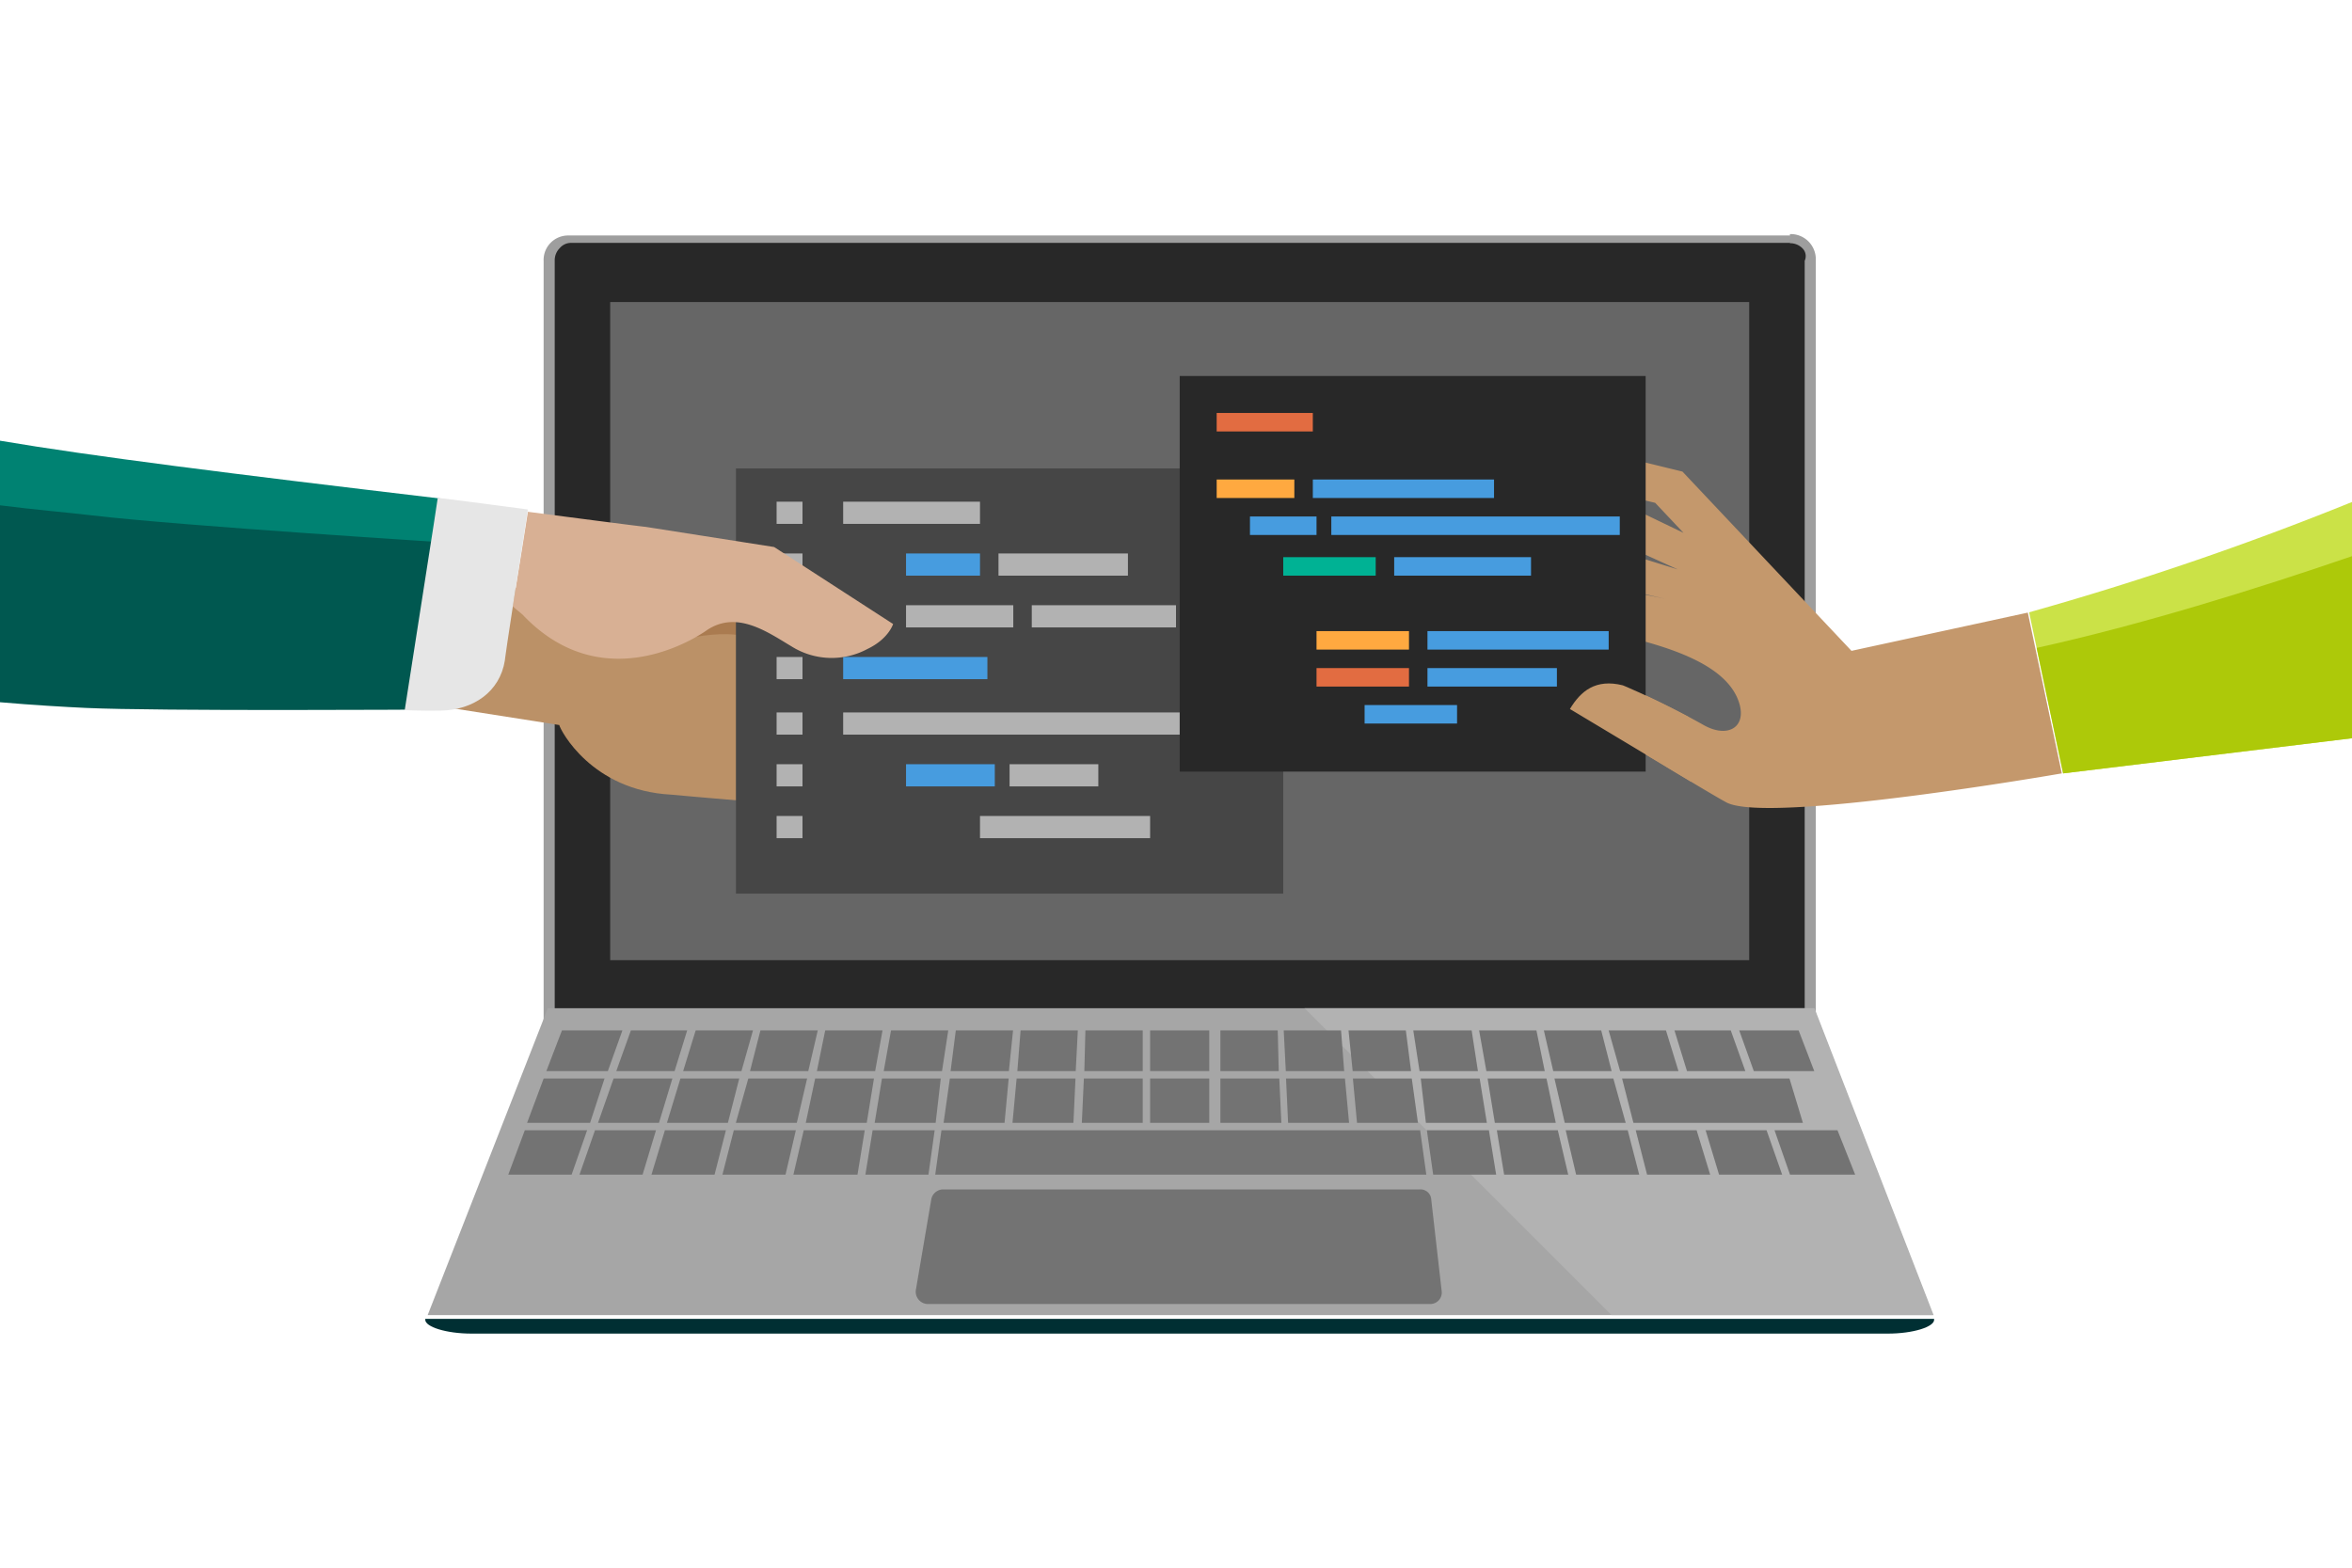 <svg xmlns="http://www.w3.org/2000/svg" viewBox="0 0 450 300"><defs><style>.a{fill:#282828;}.b{fill:#9e9e9e;}.c{fill:#a6a6a6;}.d{fill:#002f33;}.e{fill:#b2b2b2;}.f{fill:#666;}.g{fill:#737373;}.h{fill:#c4986c;}.i{fill:none;}.j{fill:#bb9167;}.k{fill:#aa7b50;}.l{fill:#464646;}.m{fill:#479cdf;}.n{fill:#d8b094;}.o{fill:#e26c41;}.p{fill:#ffa940;}.q{fill:#00b294;}.r{fill:#005850;}.s{fill:#008272;}.t{fill:#cbe247;}.u{fill:#adc909;}.v{fill:#e6e6e6;}</style></defs><title>swimlane-shared-full-context</title><path class="a" d="M342.774,45.771H109.349a3.987,3.987,0,0,0-3.924,4.137V200.724H346.7V49.908A3.987,3.987,0,0,0,342.774,45.771Z"/><path class="b" d="M342.453,45.693v-.63H108.725a4.688,4.688,0,0,0-4.715,4.916V201.432h243.4V49.72a4.806,4.806,0,0,0-4.953-4.925v1.748a3.288,3.288,0,0,1,2.411.985,2.1,2.1,0,0,1,.419,2.369v150.12H106.132V49.834a3.3,3.3,0,0,1,.977-2.37,2.815,2.815,0,0,1,2.159-.985H342.453Z"/><polygon class="c" points="347.029 192.941 104.814 192.941 81.823 251.667 369.821 251.667 347.029 192.941"/><path class="d" d="M361.182,255.205H90.24c-4.935,0-8.872-1.314-8.872-2.627v-.2H370.047v.2C370.047,253.892,366.111,255.205,361.182,255.205Z"/><polygon class="e" points="308.329 251.667 369.953 251.667 347.161 192.941 249.602 192.941 308.329 251.667"/><rect class="f" x="116.745" y="57.8" width="217.924" height="125.943"/><polygon class="g" points="193.717 214.875 205.376 214.875 205.771 206.385 194.506 206.385 193.717 214.875"/><polygon class="g" points="206.219 197.186 195.266 197.186 194.646 204.969 205.815 204.969 206.219 197.186"/><polygon class="g" points="233.491 214.875 245.157 214.875 244.762 206.385 233.491 206.385 233.491 214.875"/><polygon class="g" points="233.491 204.969 244.659 204.969 244.464 197.186 233.491 197.186 233.491 204.969"/><polygon class="g" points="246.009 204.969 257.178 204.969 256.578 197.186 245.611 197.186 246.009 204.969"/><polygon class="g" points="193.823 197.186 182.87 197.186 181.872 204.969 193.027 204.969 193.823 197.186"/><polygon class="g" points="167.347 214.875 179.014 214.875 179.996 206.385 168.745 206.385 167.347 214.875"/><polygon class="g" points="156.292 204.969 167.441 204.969 168.85 197.186 157.884 197.186 156.292 204.969"/><polygon class="g" points="180.532 214.875 192.198 214.875 192.987 206.385 181.735 206.385 180.532 214.875"/><polygon class="g" points="169.078 204.969 180.233 204.969 181.427 197.186 170.474 197.186 169.078 204.969"/><polygon class="g" points="344.942 214.875 342.375 206.385 310.345 206.385 312.518 214.875 344.942 214.875"/><polygon class="g" points="309.971 204.969 321.14 204.969 318.746 197.186 307.779 197.186 309.971 204.969"/><polygon class="g" points="320.369 197.186 322.764 204.969 333.932 204.969 331.14 197.186 320.369 197.186"/><polygon class="g" points="284.618 206.385 286.002 214.875 297.661 214.875 295.883 206.385 284.618 206.385"/><polygon class="g" points="311.04 214.875 308.673 206.385 297.408 206.385 299.38 214.875 311.04 214.875"/><polygon class="g" points="271.828 206.385 272.817 214.875 284.477 214.875 283.099 206.385 271.828 206.385"/><polygon class="g" points="297.177 204.969 308.346 204.969 306.356 197.186 295.383 197.186 297.177 204.969"/><polygon class="g" points="271.597 204.969 282.766 204.969 281.565 197.186 270.397 197.186 271.597 204.969"/><polygon class="g" points="258.803 204.969 269.972 204.969 268.974 197.186 258.007 197.186 258.803 204.969"/><polygon class="g" points="259.633 214.875 271.292 214.875 270.109 206.385 258.844 206.385 259.633 214.875"/><polygon class="g" points="246.448 214.875 258.114 214.875 257.325 206.385 246.053 206.385 246.448 214.875"/><polygon class="g" points="284.383 204.969 295.552 204.969 293.96 197.186 282.994 197.186 284.383 204.969"/><polygon class="g" points="335.548 204.969 347.115 204.969 344.127 197.186 332.763 197.186 335.548 204.969"/><polygon class="g" points="298.05 216.29 286.382 216.29 287.78 224.781 300.044 224.781 298.05 216.29"/><polygon class="g" points="311.427 216.29 299.558 216.29 301.552 224.781 313.622 224.781 311.427 216.29"/><polygon class="g" points="284.868 216.29 272.999 216.29 274.203 224.781 286.253 224.781 284.868 216.29"/><polygon class="g" points="324.609 216.29 312.954 216.29 315.129 224.781 327.199 224.781 324.609 216.29"/><polygon class="g" points="339.512 216.29 342.476 224.781 354.941 224.781 351.562 216.29 339.512 216.29"/><polygon class="g" points="337.992 216.29 326.33 216.29 328.899 224.781 340.969 224.781 337.992 216.29"/><polygon class="g" points="167.213 206.385 155.961 206.385 154.163 214.875 165.829 214.875 167.213 206.385"/><polygon class="g" points="143.498 204.969 154.647 204.969 156.461 197.186 145.488 197.186 143.498 204.969"/><polygon class="g" points="178.825 216.29 166.956 216.29 165.571 224.781 177.641 224.781 178.825 216.29"/><polygon class="g" points="271.707 216.29 266.769 216.29 260.032 216.29 180.124 216.29 178.933 224.781 260.64 224.781 265.98 224.781 272.891 224.781 271.707 216.29"/><polygon class="g" points="218.632 197.186 207.666 197.186 207.463 204.969 218.632 204.969 218.632 197.186"/><rect class="g" x="220.047" y="197.186" width="11.321" height="7.783"/><polygon class="g" points="220.047 206.385 220.047 214.875 218.632 214.875 218.632 206.385 207.374 206.385 206.985 214.875 231.368 214.875 231.368 206.385 220.047 206.385"/><path class="g" d="M275.82,246.979,273.841,229.6a2.051,2.051,0,0,0-2.185-1.985H180.372A2.326,2.326,0,0,0,178.2,229.4l-2.961,17.383a2.358,2.358,0,0,0,2.172,2.76h96.217A2.2,2.2,0,0,0,275.82,246.979Z"/><polygon class="g" points="154.423 206.385 143.171 206.385 140.784 214.875 152.45 214.875 154.423 206.385"/><polygon class="g" points="165.449 216.29 153.774 216.29 151.8 224.781 164.064 224.781 165.449 216.29"/><polygon class="g" points="127.6 214.875 139.266 214.875 141.439 206.385 130.187 206.385 127.6 214.875"/><polygon class="g" points="112.331 216.29 100.412 216.29 97.248 224.781 109.367 224.781 112.331 216.29"/><polygon class="g" points="116.297 204.969 119.082 197.186 107.516 197.186 104.528 204.969 116.297 204.969"/><polygon class="g" points="114.415 214.875 126.081 214.875 128.648 206.385 117.397 206.385 114.415 214.875"/><polygon class="g" points="100.844 214.875 112.898 214.875 115.665 206.385 104.019 206.385 100.844 214.875"/><polygon class="g" points="122.945 224.781 125.507 216.29 113.838 216.29 110.874 224.781 122.945 224.781"/><polygon class="g" points="117.911 204.969 129.067 204.969 131.474 197.186 120.704 197.186 117.911 204.969"/><polygon class="g" points="152.266 216.29 140.397 216.29 138.222 224.781 150.292 224.781 152.266 216.29"/><polygon class="g" points="138.89 216.29 127.214 216.29 124.645 224.781 136.715 224.781 138.89 216.29"/><polygon class="g" points="130.704 204.969 141.859 204.969 144.065 197.186 133.098 197.186 130.704 204.969"/><path class="h" d="M394.478,148l-6.506-30.768-33.734,7.316L321.9,90.244h0l-24.073-5.873a7.081,7.081,0,0,0,5.124,8.6l13.729,3.252,5.42,5.749-12.12-5.836h0l-33.24-3.613a6.89,6.89,0,0,0,6.136,7.641l24.715,2.715,13.43,6.093-17.189-5.34-31.857,1.472a6.9,6.9,0,0,0,7.266,6.576l22.742-.961,17.213,4.019s-17.778-4.222-20.61-1.163c-2.948,3.184-11.557,10.967-11.557,10.967,1.061,2.712,6,5,9.2,3.066,3.891-2.359,10.259-6.957,10.259-6.957,7.429,2,23.732,4.894,26.327,14.092,1.262,4.476-2.283,6.515-6.751,4.068a156.051,156.051,0,0,0-15.566-7.665c-5.189-1.3-8.054,1.086-10.126,4.532,12.616,7.51,26.555,16.056,29.937,17.874C338.207,157.8,394.478,148,394.478,148Z"/><path class="i" d="M354.238,124.549a59.968,59.968,0,0,0,5.285,4.536s21.1-3.206,29.9-4.971l-1.455-6.88Z"/><path class="j" d="M186.818,150.892l-14.894-1.331a5.613,5.613,0,0,1,1-11.182l14.893,1.331a5.613,5.613,0,1,1-1,11.182Z"/><path class="j" d="M188,160.845l-36.74-3.284a5.613,5.613,0,0,1,1-11.182L189,149.663a5.613,5.613,0,1,1-1,11.182Z"/><path class="j" d="M188.048,129.99l-36.74-3.284a5.613,5.613,0,0,1,1-11.182l36.74,3.284a5.613,5.613,0,0,1-1,11.182Z"/><path class="j" d="M191.29,140.434l-19.827-1.772a5.613,5.613,0,0,1,1-11.182l19.827,1.772a5.613,5.613,0,0,1-1,11.182Z"/><path class="j" d="M111.635,109.2l-.822,5.241-22.551-3.538-3.813,24.3L107,138.744c.235,1.034,6.213,12.528,21.42,13.324,0,0,5.638.525,16.45,1.427,0,0,8.844-1.061,9.276-4.167l5.123-32.65Z"/><path class="k" d="M145.1,122.592c-6.989-3.3-19.1,1.092-19.1,1.092s8.775-7.76,11.878-8.706,7.151,1.065,7.285,1.355S145.1,122.592,145.1,122.592Z"/><rect class="l" x="140.802" y="89.639" width="104.717" height="81.368"/><rect class="e" x="161.321" y="96.007" width="26.179" height="4.245"/><rect class="m" x="173.349" y="105.913" width="14.151" height="4.245"/><rect class="e" x="191.038" y="105.913" width="24.764" height="4.245"/><rect class="e" x="173.349" y="115.819" width="20.519" height="4.245"/><rect class="e" x="197.406" y="115.819" width="27.594" height="4.245"/><rect class="m" x="161.321" y="125.724" width="27.594" height="4.245"/><rect class="e" x="161.321" y="136.337" width="73.585" height="4.245"/><rect class="m" x="173.349" y="146.243" width="16.981" height="4.245"/><rect class="e" x="193.16" y="146.243" width="16.981" height="4.245"/><rect class="e" x="187.5" y="156.149" width="32.547" height="4.245"/><rect class="e" x="148.585" y="96.007" width="4.953" height="4.245"/><rect class="e" x="148.585" y="105.913" width="4.953" height="4.245"/><rect class="e" x="148.585" y="115.819" width="4.953" height="4.245"/><rect class="e" x="148.585" y="125.724" width="4.953" height="4.245"/><rect class="e" x="148.585" y="136.337" width="4.953" height="4.245"/><rect class="e" x="148.585" y="146.243" width="4.953" height="4.245"/><rect class="e" x="148.585" y="156.149" width="4.953" height="4.245"/><path class="n" d="M148.113,104.68l-24.5-3.844s-1.575-.145-22.612-2.9c-1.351,8.611-2.218,13.835-2.887,18.067.207.3,1.892,1.555,2.105,1.867,16.117,16.682,35.036,2.715,35.036,2.715,5.774-3.87,11.68.438,16.228,3.139a14.47,14.47,0,0,0,14.463.477c4.084-1.939,4.928-4.791,4.928-4.791Z"/><rect class="a" x="225.707" y="71.95" width="89.151" height="75.708"/><rect class="o" x="232.783" y="79.026" width="18.396" height="3.538"/><rect class="p" x="232.783" y="91.762" width="14.858" height="3.538"/><rect class="m" x="239.151" y="98.837" width="12.736" height="3.538"/><rect class="m" x="251.179" y="91.762" width="34.67" height="3.538"/><rect class="m" x="254.717" y="98.837" width="55.189" height="3.538"/><rect class="q" x="245.519" y="106.62" width="17.689" height="3.538"/><rect class="m" x="266.745" y="106.62" width="26.179" height="3.538"/><rect class="p" x="251.887" y="120.771" width="17.689" height="3.538"/><rect class="m" x="273.113" y="120.771" width="34.67" height="3.538"/><rect class="o" x="251.887" y="127.847" width="17.689" height="3.538"/><rect class="m" x="261.085" y="134.922" width="17.689" height="3.538"/><rect class="m" x="273.113" y="127.847" width="24.764" height="3.538"/><path class="h" d="M323.092,137.216c-8.052-4.265-12.6-6.068-12.6-6.068-5.189-1.3-8.054,1.086-10.126,4.532,8.246,4.908,17.056,10.259,23.115,13.885Z"/><path class="r" d="M86.106,100.044c-5.291-.628-60.014-5.717-60.6-5.808-.3-.047-13.124-2.276-25.509-4.518v44.663c6.366.552,12.354.9,16.47,1.091,13.608.64,65.288.312,65.288.312l3.17-20.2C88.072,95.546,86.106,100.044,86.106,100.044Z"/><path class="s" d="M84.2,95.4C43.672,90.6,17.465,87.292,0,84.334V96.7c6.431.822,12.834,1.362,17.647,1.931,17.1,2.018,69.112,5.273,69.112,5.273C87.648,100.856,84.2,95.4,84.2,95.4Z"/><path class="t" d="M450,96.064a587.936,587.936,0,0,1-61.775,21.111L394.731,148,450,141.275Z"/><path class="u" d="M450,106.429c-18.5,6.358-40.47,13.18-60.337,17.558L394.731,148,450,141.275Z"/><path class="v" d="M77.434,135.9c6.313-40.238,6.322-40.639,6.322-40.639C87.733,95.726,101,97.5,101,97.5c-4.574,29.153-4.4,28.858-4.4,28.858-.947,6.036-6.054,9.516-12.269,9.628C80.882,136.044,77.434,135.9,77.434,135.9Z"/></svg>